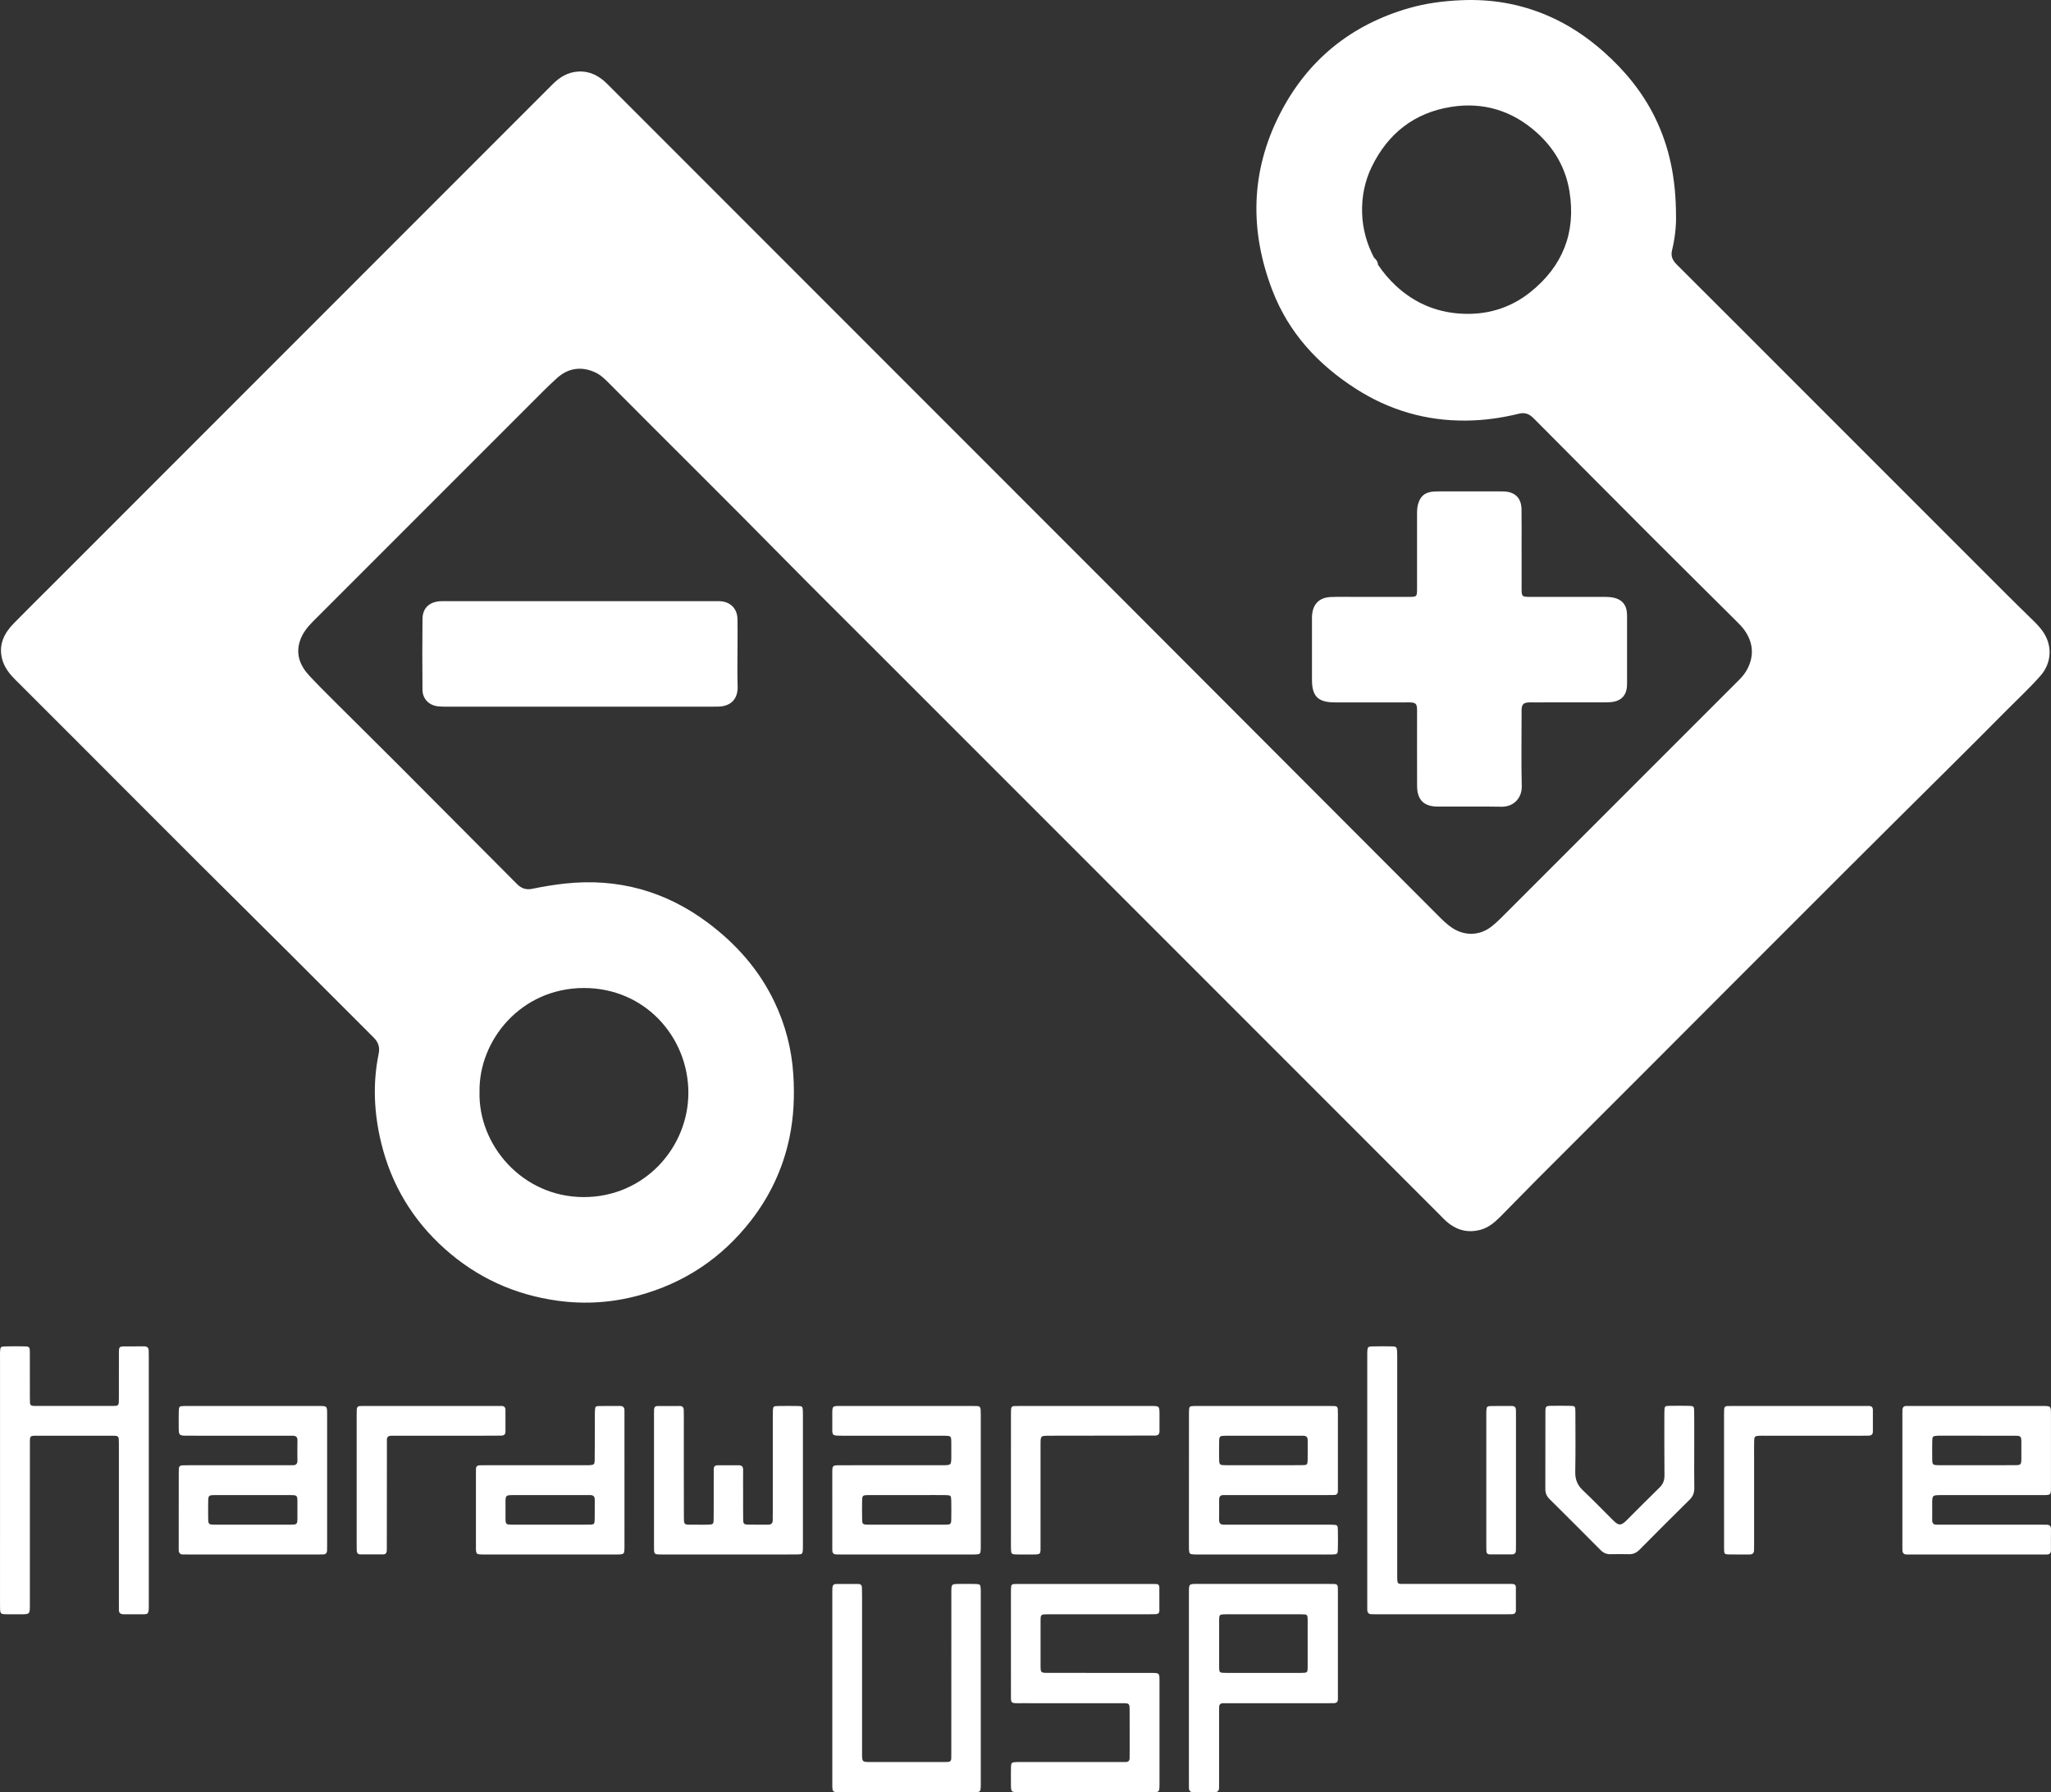 <?xml version="1.0" encoding="utf-8"?>
<!-- Generator: Adobe Illustrator 16.0.0, SVG Export Plug-In . SVG Version: 6.00 Build 0)  -->
<!DOCTYPE svg PUBLIC "-//W3C//DTD SVG 1.1//EN" "http://www.w3.org/Graphics/SVG/1.1/DTD/svg11.dtd">
<svg version="1.1" id="Layer_1" xmlns="http://www.w3.org/2000/svg" xmlns:xlink="http://www.w3.org/1999/xlink" x="0px" y="0px"
	 width="4902.512px" height="4283.363px" viewBox="48.744 44.319 4902.512 4283.363"
	 enable-background="new 48.744 44.319 4902.512 4283.363" xml:space="preserve">
<rect x="48.744" y="44.319" width="4902.512" height="4283.363" fill="#333333" stroke="none"/>
<g>
	<path fill="#FFFFFF" d="M3685.825,1357.437c0,31.549-0.114,63.1,0.041,94.645c0.088,17.703,1.209,18.768,19.066,18.791
		c59.221,0.077,118.442,0.019,177.664,0.045c9.95,0.005,19.774,0.182,29.467,3.582c15.342,5.379,23.262,16.171,25.252,31.775
		c0.627,4.916,0.59,9.937,0.592,14.909c0.039,50.922,0.029,101.84,0.011,152.759c0,3.874,0.012,7.757-0.271,11.616
		c-1.398,19.126-12.316,32.114-31.055,35.772c-7.527,1.471-15.404,1.6-23.123,1.616c-56.453,0.124-112.906,0.063-169.359,0.074
		c-4.428,0-8.885-0.22-13.277,0.191c-10,0.94-13.854,4.653-14.84,14.352c-0.447,4.385-0.193,8.849-0.193,13.276
		c-0.01,57.56-0.979,115.144,0.408,172.671c0.674,27.791-19.447,49.379-48.215,48.866c-50.902-0.91-101.838-0.149-152.754-0.317
		c-32.895-0.108-49.082-16.099-49.221-48.955c-0.229-57.561-0.06-115.123-0.066-172.684c0-4.427,0.193-8.875-0.141-13.28
		c-0.805-10.636-3.402-13.141-14.416-14.01c-3.854-0.305-7.744-0.113-11.619-0.113c-53.688-0.003-107.375-0.002-161.059,0
		c-3.322,0-6.642,0.013-9.968-0.002c-39.561-0.193-53.948-14.59-53.993-54.186c-0.052-47.047-0.017-94.091-0.013-141.138
		c0-3.872-0.112-7.757,0.132-11.616c1.741-28.033,17.192-43.816,45.278-44.924c19.896-0.781,39.843-0.241,59.771-0.248
		c42.061-0.017,84.125,0.033,126.188-0.021c19.25-0.026,19.785-0.469,19.813-19.317c0.08-59.772,0.039-119.549,0.006-179.322
		c-0.004-7.763,0.303-15.384,2.439-22.993c5.082-18.095,14.973-27.348,33.393-29.724c6.01-0.775,12.145-0.775,18.227-0.783
		c47.041-0.059,94.086-0.036,141.134-0.023c4.426,0.001,8.862-0.066,13.278,0.168c26.029,1.39,40.793,15.978,41.234,42.245
		c0.543,32.093,0.131,64.2,0.131,96.301C3685.784,1357.437,3685.807,1357.437,3685.825,1357.437z"/>
	<path fill="#FFFFFF" d="M1435.791,1481.08c106.787,0,213.576-0.002,320.363,0.001c4.426,0,8.86-0.144,13.279,0.064
		c24.855,1.17,41.444,17.393,42.08,42.074c0.541,21.011,0.148,42.047,0.154,63.073c0.012,32.646-0.833,65.316,0.244,97.929
		c1.111,33.659-19.428,48.797-47.316,48.865c-5.532,0.014-11.063,0.183-16.595,0.185c-210.257,0.01-420.516,0.013-630.772-0.023
		c-7.183,0-14.42,0.03-21.541-0.784c-21.71-2.481-36.905-17.962-37.099-39.729c-0.496-56.433-0.559-112.875,0.03-169.308
		c0.281-26.94,17.948-42.287,46.845-42.312C1215.574,1481.023,1325.682,1481.08,1435.791,1481.08z"/>
	<path fill="#FFFFFF" d="M48.806,3582.086c0-97.972,0-195.944,0-293.918c0-4.427-0.176-8.865,0.064-13.281
		c0.614-11.337,1.471-12.459,12.535-12.705c14.938-0.338,29.893-0.346,44.833-0.078c12.953,0.232,13.771,1.061,13.838,14.678
		c0.171,35.428,0.062,70.854,0.083,106.279c0.002,4.427,0.11,8.852,0.199,13.28c0.112,5.436,2.987,8.015,8.348,8.03
		c3.32,0.014,6.64,0.108,9.961,0.11c58.674,0.007,117.345,0.007,176.018-0.002c3.322,0,6.641-0.103,9.962-0.146
		c5.502-0.063,7.962-3.115,8.104-8.346c0.117-4.425,0.186-8.853,0.188-13.279c0.019-34.872-0.073-69.744,0.056-104.617
		c0.055-15.468,0.497-15.791,15.812-15.917c14.391-0.122,28.788,0.169,43.17-0.166c8.294-0.19,12.47,3.021,12.271,11.54
		c-0.116,4.977,0.165,9.961,0.165,14.941c0.011,196.498-0.018,392.998,0.043,589.493c0.008,27.713-0.716,24.257-24.45,24.415
		c-11.62,0.077-23.248-0.177-34.867,0.029c-8.111,0.143-12.66-2.823-12.2-11.585c0.233-4.417,0.003-8.854,0.003-13.283
		c-0.001-124.542-0.001-249.082-0.001-373.626c0-3.874,0.039-7.747-0.012-11.623c-0.207-16.354-0.215-16.596-16.839-16.628
		c-59.78-0.107-119.561-0.107-179.34,0c-16.313,0.029-16.531,0.271-16.542,16.869c-0.07,128.968-0.047,257.935-0.063,386.907
		c-0.003,22.924-0.021,22.931-22.295,22.951c-10.518,0.011-21.033,0.025-31.549-0.024c-16.883-0.084-17.199-0.416-17.449-18.078
		c-0.08-5.534-0.044-11.069-0.044-16.604C48.804,3772.496,48.806,3677.295,48.806,3582.086z"/>
	<path fill="#FFFFFF" d="M2643.24,3829.909c52.023,0,104.048-0.004,156.072,0.007c4.426,0.002,8.853,0.112,13.274,0.192
		c4.769,0.079,7.287,2.945,7.341,7.277c0.213,18.812,0.2,37.622,0.09,56.435c-0.033,5.221-3.035,8.118-8.34,8.284
		c-4.98,0.152-9.961,0.253-14.938,0.257c-78.59,0.014-157.176,0.008-235.766,0.011c-2.771,0-5.535-0.028-8.303,0.012
		c-16.386,0.245-16.582,0.248-16.644,16.894c-0.131,34.865-0.106,69.733-0.006,104.603c0.057,18.45,0.192,18.545,18.342,18.562
		c81.91,0.075,163.822,0.09,245.729,0.131c20.181,0.01,20.207,0.012,20.209,19.889c0.013,80.802,0.004,161.603,0.004,242.408
		c0,3.317,0.123,6.646-0.057,9.961c-0.602,11.271-1.483,12.383-12.531,12.684c-11.61,0.32-23.241,0.086-34.864,0.086
		c-95.744,0-191.492,0.01-287.238-0.006c-20.318-0.002-20.342-0.041-20.403-19.814c-0.037-12.729-0.19-25.463,0.07-38.182
		c0.268-13.016,1.08-13.625,14.538-14.021c3.318-0.099,6.64-0.02,9.962-0.02c78.59,0,157.178,0.003,235.768-0.004
		c4.431,0,8.861-0.184,13.281-0.037c6.9,0.229,10.185-2.813,10.06-9.859c-0.146-8.299,0.141-16.601,0.135-24.903
		c-0.01-29.33-0.004-58.663-0.121-87.994c-0.07-17.702-0.166-17.793-18.906-17.806c-79.694-0.041-159.389,0.008-239.087-0.033
		c-28.316-0.014-25.654,2.151-25.679-26.185c-0.07-78.034-0.026-156.071-0.026-234.106c0-3.321-0.069-6.644,0.024-9.963
		c0.403-14.447,0.458-14.688,15.294-14.713C2534.766,3829.854,2589.004,3829.912,2643.24,3829.909z"/>
	<path fill="#FFFFFF" d="M2393.103,4080.141c0,74.158,0,148.32,0,222.48c0,2.768,0.037,5.537-0.022,8.301
		c-0.343,16.244-0.528,16.625-17.022,16.635c-106.813,0.069-213.629,0.069-320.442,0.008c-16.906-0.01-17.387-0.504-17.392-18.084
		c-0.051-153.855-0.03-307.713-0.015-461.569c0-3.318,0.04-6.646,0.34-9.945c0.479-5.195,3.443-7.938,8.715-7.953
		c17.71-0.051,35.42-0.101,53.128-0.074c5.272,0.013,8.276,2.854,8.548,8.079c0.318,6.075,0.391,12.17,0.393,18.255
		c0.021,126.185,0.008,252.365,0.027,378.55c0.004,20.672,0.061,20.715,20.906,20.728c57.559,0.021,115.115,0.008,172.674-0.006
		c3.873,0,7.746-0.08,11.615-0.215c5.395-0.193,7.963-3.107,7.98-8.447c0.014-4.982,0.121-9.959,0.123-14.943
		c0.027-127.289,0.049-254.58,0.076-381.869c0.002-20,0.018-20.059,19.692-20.188c12.728-0.084,25.466-0.25,38.184,0.12
		c11.104,0.32,11.841,1.315,12.414,12.715c0.221,4.417,0.077,8.854,0.077,13.279
		C2393.103,3930.713,2393.103,4005.423,2393.103,4080.141z"/>
	<path fill="#FFFFFF" d="M1790.557,3759.476c-53.7-0.005-107.396,0.047-161.095-0.03c-17.277-0.026-17.421-0.177-17.427-17.685
		c-0.047-106.293-0.025-212.586-0.017-318.873c0-3.322,0.088-6.639,0.163-9.961c0.119-5.359,2.834-8.182,8.232-8.198
		c17.713-0.047,35.429-0.013,53.141-0.104c6.13-0.029,9.25,3.002,9.525,8.952c0.229,4.972,0.239,9.961,0.242,14.94
		c0.015,76.947-0.201,153.899,0.115,230.847c0.137,33.542-2.253,28.384,28.116,28.888c9.961,0.165,19.936,0.258,29.891-0.068
		c12.095-0.4,13.027-1.164,13.15-13.705c0.276-28.23,0.113-56.467,0.135-84.697c0.007-11.073,0.196-22.146-0.005-33.213
		c-0.126-6.885,2.738-10.307,9.734-10.282c16.606,0.057,33.215,0.111,49.82-0.034c7.689-0.066,10.85,3.366,10.744,11.064
		c-0.244,17.708-0.044,35.43-0.031,53.142c0.019,21.587-0.154,43.185,0.115,64.77c0.139,11.161,1.493,12.638,12.377,12.909
		c15.489,0.388,31-0.115,46.496,0.146c8.464,0.14,12.202-3.443,11.822-11.898c-0.25-5.519,0.128-11.067,0.13-16.603
		c0.021-76.949,0.022-153.899,0.033-230.848c0-3.875-0.125-7.759,0.082-11.623c0.618-11.668,1.126-12.438,12.374-12.652
		c15.497-0.29,31.004-0.267,46.501-0.021c11.75,0.189,12.307,0.902,12.938,11.99c0.219,3.864,0.1,7.747,0.1,11.623
		c0.004,102.969,0.006,205.937,0.006,308.906c0,3.319,0.124,6.65-0.068,9.963c-0.631,10.934-1.48,12.114-12.925,12.246
		c-24.91,0.285-49.823,0.104-74.735,0.109C1850.346,3759.478,1820.451,3759.478,1790.557,3759.476z"/>
	<path fill="#FFFFFF" d="M3316.895,3580.487c0-97.952,0-195.907,0-293.86c0-3.873-0.135-7.754,0.051-11.619
		c0.541-11.275,1.463-12.55,12.428-12.804c15.486-0.36,30.988-0.349,46.479-0.057c10.617,0.198,11.955,1.771,12.465,12.853
		c0.328,7.182,0.222,14.388,0.222,21.578c0.014,170.452,0.014,340.9,0.006,511.354c-0.002,24.563-0.492,21.849,21.215,21.854
		c80.244,0.035,160.488,0.012,240.73,0.02c4.426,0.003,8.852,0.113,13.278,0.134c5.406,0.021,8.32,2.835,8.363,8.106
		c0.146,18.261,0.152,36.521,0.111,54.778c-0.011,5.916-2.9,9.31-9.097,9.376c-3.873,0.038-7.746,0.172-11.616,0.172
		c-104.597,0.016-209.191,0.016-313.787,0.013c-3.318,0-6.639-0.134-9.957-0.095c-7.695,0.086-11-3.901-10.844-11.342
		c0.088-4.428-0.048-8.853-0.048-13.283C3316.895,3778.606,3316.895,3679.549,3316.895,3580.487z"/>
	<path fill="#FFFFFF" d="M4098.477,3512.23c-0.008,29.329-0.305,58.667,0.145,87.993c0.172,11.231-2.842,20.055-11.047,28.141
		c-40.207,39.627-80.084,79.584-119.828,119.67c-7.102,7.158-14.817,10.968-24.944,10.759c-14.938-0.313-29.892-0.277-44.824,0
		c-9.496,0.176-16.854-3.261-23.549-10.002c-40.554-40.843-81.273-81.526-122.129-122.064c-6.767-6.714-9.757-14.194-9.732-23.658
		c0.17-60.878,0.013-121.759,0.136-182.637c0.034-15.749,0.508-16.066,15.604-16.257c13.832-0.171,27.674-0.202,41.508,0.021
		c14.285,0.237,14.531,0.402,14.56,15.4c0.104,47.594,0.594,95.199-0.326,142.781c-0.35,18.117,5.439,31.684,18.479,43.975
		c22.945,21.629,44.854,44.355,67.226,66.598c3.531,3.51,6.93,7.221,10.836,10.266c7.908,6.162,12.658,5.986,20.744-0.416
		c3.024-2.396,5.705-5.236,8.448-7.969c25.095-24.995,49.966-50.22,75.361-74.902c8.574-8.334,12.299-17.43,12.178-29.409
		c-0.477-46.485-0.256-92.979-0.291-139.468c-0.002-4.432-0.092-8.86,0.068-13.282c0.451-12.896,0.67-13.335,13.037-13.559
		c14.941-0.269,29.894-0.263,44.828,0.033c12.385,0.246,13.193,0.899,13.359,13.353c0.328,24.346,0.135,48.7,0.155,73.05
		C4098.481,3497.84,4098.477,3505.033,4098.477,3512.23z"/>
	<path fill="#FFFFFF" d="M4169.713,3582.219c0-52.017-0.008-104.031,0.006-156.046c0-4.427,0.067-8.854,0.211-13.271
		c0.174-5.275,2.797-8.175,8.256-8.2c3.873-0.014,7.748-0.127,11.619-0.127c105.688-0.007,211.375-0.007,317.069-0.007
		c2.765,0,5.535,0.12,8.295-0.01c6.801-0.322,10.358,2.584,10.328,9.652c-0.08,17.155-0.121,34.307,0.008,51.461
		c0.056,7.232-3.953,9.707-10.396,9.802c-4.977,0.07-9.957,0.152-14.938,0.152c-77.469,0.011-154.938,0.006-232.404,0.011
		c-4.428,0-8.865-0.149-13.278,0.095c-11.285,0.628-12.437,1.493-12.783,12.532c-0.399,12.712-0.135,25.447-0.14,38.177
		c-0.004,69.725-0.004,139.441-0.008,209.161c-0.002,4.429-0.164,8.856-0.098,13.282c0.115,7.779-3.865,10.713-11.363,10.621
		c-16.041-0.208-32.098,0.208-48.135-0.145c-11.252-0.25-12.08-1.068-12.158-12.801c-0.223-34.855-0.09-69.722-0.094-104.58
		C4169.705,3622.056,4169.713,3602.136,4169.713,3582.219z"/>
	<path fill="#FFFFFF" d="M901.266,3582.174c-0.002-52-0.007-103.997,0.006-155.994c0.001-4.423,0.071-8.85,0.229-13.27
		c0.188-5.254,2.814-8.182,8.256-8.233c3.315-0.035,6.635-0.106,9.955-0.108c106.207-0.004,212.418,0,318.627,0
		c2.766,0,5.537,0.135,8.296,0c6.853-0.332,10.344,2.725,10.328,9.709c-0.044,17.146-0.074,34.295-0.005,51.444
		c0.027,7.181-3.939,9.647-10.482,9.636c-6.636-0.006-13.273,0.264-19.912,0.264c-75.783,0.021-151.567,0.012-227.352,0.021
		c-4.979,0-9.959,0.154-14.937,0.075c-7.591-0.113-11.221,3.395-10.754,11.1c0.202,3.307,0.062,6.635,0.06,9.957
		c-0.063,81.316-0.133,162.632-0.203,243.946c-0.004,3.318,0.089,6.644-0.107,9.947c-0.302,5.072-2.766,8.506-8.163,8.543
		c-18.249,0.137-36.501,0.14-54.751,0.07c-6.13-0.023-8.905-3.499-8.905-9.499c0.002-4.977-0.174-9.953-0.174-14.932
		C901.26,3683.959,901.266,3633.063,901.266,3582.174z"/>
	<path fill="#FFFFFF" d="M2465.207,3581.35c0-52.017-0.006-104.029,0.015-156.044c0-4.418,0.08-8.85,0.3-13.264
		c0.227-4.543,2.688-7.109,7.296-7.271c4.423-0.154,8.851-0.193,13.274-0.195c104.58-0.008,209.161-0.016,313.739,0
		c20.418,0.002,20.438,0.047,20.472,21.279c0.02,12.729-0.162,25.454-0.007,38.18c0.095,7.476-2.868,11.476-10.729,11.211
		c-4.42-0.147-8.851,0.05-13.275,0.056c-79.125,0.112-158.248,0.221-237.371,0.331c-0.555,0.005-1.108,0-1.664,0.005
		c-21.227,0.079-21.264,0.079-21.268,20.722c-0.012,79.128,0.053,158.253-0.029,237.38c-0.027,27.791,2.908,25.664-26.043,25.733
		c-10.512,0.022-21.032,0.22-31.537-0.08c-11.928-0.338-12.768-1.279-13.107-13.707c-0.243-8.846-0.063-17.707-0.063-26.559
		C2465.207,3673.2,2465.207,3627.272,2465.207,3581.35z"/>
	<path fill="#FFFFFF" d="M3672.404,3582.196c-0.004,51.47,0.002,102.938-0.008,154.406c-0.002,4.426-0.07,8.854-0.168,13.279
		c-0.129,5.985-3.168,9.337-9.205,9.366c-17.705,0.091-35.41,0.076-53.117,0.029c-5.334-0.017-8.11-2.854-8.254-8.199
		c-0.086-3.318-0.182-6.637-0.182-9.955c-0.014-105.705-0.01-211.407-0.008-317.11c0-2.213-0.07-4.433,0.049-6.639
		c0.598-11.408,1.312-12.477,12.414-12.695c16.045-0.313,32.103,0.044,48.146-0.104c6.955-0.063,10.207,3.112,10.213,9.938
		c0.006,4.428,0.112,8.854,0.112,13.283C3672.404,3479.261,3672.404,3530.73,3672.404,3582.196z"/>
	<path fill="#FFFFFF" d="M4931.705,1553.479c-6.086-8.627-13.146-16.402-20.656-23.785c-21.311-20.952-42.793-41.733-63.926-62.86
		c-163.258-163.186-326.455-326.428-489.66-489.666c-100.191-100.21-200.271-200.533-300.687-300.516
		c-9.941-9.898-14.841-19.89-11.388-33.941c7.427-30.267,10.185-61.084,9.535-82.653c-0.19-88.765-15.541-164.54-50.717-235.862
		c-29.804-60.433-71.806-111.328-121.938-155.899c-39.586-35.192-83.131-64.33-131.686-85.549
		c-67.017-29.29-137.049-41.258-210.267-37.87c-41.754,1.936-82.834,7.219-122.756,18.617
		c-139.301,39.77-243.582,124.367-309.412,252.984c-70.318,137.374-72.899,279.576-17.693,422.716
		c38.826,100.679,108.646,176.097,198.517,233.873c80.311,51.63,168.254,77.324,263.834,76.459
		c42.799-0.385,84.949-6.218,126.41-16.456c12.795-3.16,22.801-0.372,32.045,7.895c3.715,3.316,7.162,6.932,10.676,10.463
		c90.594,91.02,181.043,182.186,271.815,273.027c68.074,68.125,136.6,135.8,204.828,203.771c7.043,7.013,14.295,14.075,19.979,22.15
		c20.533,29.155,23.61,59.982,7.229,92.28c-5.347,10.537-12.731,19.309-21.008,27.585
		c-189.092,189.061-378.119,378.184-567.229,567.223c-7.423,7.42-15.199,14.597-23.451,21.063
		c-28.438,22.28-64.041,23.328-94.281,3.374c-13.047-8.604-23.891-19.668-34.842-30.637
		c-251.533-251.954-502.984-503.99-754.633-755.832C2355.51,1100.307,1980.538,725.32,1605.622,350.278
		c-35.22-35.231-70.494-70.413-105.696-105.662c-19.24-19.267-41.686-30.971-69.631-29.236
		c-24.52,1.519-43.844,13.499-60.824,30.485c-399.997,400.167-800.053,800.279-1200.096,1200.4
		c-29.358,29.364-58.975,58.475-87.983,88.18c-22.793,23.336-36.182,50.348-27.757,84.109c4.989,20.003,17.238,35.83,31.442,49.985
		c194.491,193.779,387.585,388.956,582.854,581.964c91.739,90.676,182.358,182.483,273.87,273.397
		c11.496,11.425,15.218,23.505,12.074,38.879c-14.559,71.188-11.15,141.86,5.873,212.248
		c24.287,100.406,75.188,184.987,151.874,253.718c77.091,69.088,167.318,110.104,270.137,124.268
		c65.781,9.059,130.587,4.578,194.089-12.701c108.574-29.545,198.001-89.178,267.313-178.08
		c45.933-58.912,77.02-124.934,92.465-198.212c10.582-50.194,12.668-100.782,9.358-151.878
		c-3.95-60.979-19.005-118.885-45.354-173.906c-36.653-76.534-91.343-138.101-158.81-188.537
		c-101.532-75.904-215.465-107.358-341.793-93.684c-26.458,2.864-52.572,7.344-78.591,12.629
		c-14.344,2.913-26.132-1.347-36.095-11.689c-3.839-3.982-7.81-7.847-11.714-11.768c-89.832-90.206-179.563-180.507-269.523-270.58
		c-52.021-52.084-104.474-103.736-156.596-155.725c-19.59-19.539-39.185-39.102-58.063-59.318
		c-22.083-23.648-33.397-50.859-22.721-83.525c5.978-18.288,17.652-32.933,31.129-46.406
		c173.026-172.973,345.956-346.04,518.978-519.015c21.132-21.124,41.991-42.591,64.176-62.565
		c26.812-24.146,57.915-28.815,90.949-13.996c14.802,6.64,26.015,18.602,37.35,30.005
		c138.556,139.372,278.418,277.438,416.295,417.489c69.898,71.003,140.778,141.046,211.225,211.512
		c449.694,449.807,899.389,899.611,1349.121,1349.383c9.383,9.379,18.202,19.398,28.946,27.328
		c21.836,16.105,45.798,20.752,72.242,14.139c20.312-5.082,35.287-18.08,49.394-32.197c29.729-29.753,58.739-60.225,88.522-89.921
		c326.51-325.591,651.114-653.091,978.762-977.552c47.596-47.132,94.922-94.532,142.086-142.101
		c27.27-27.504,55.776-53.829,81.385-82.959C4953.063,1628.718,4955.084,1586.629,4931.705,1553.479z M3706.965,742.362
		c-49.037,39.32-106.582,55.771-169.162,51.396c-58.193-4.069-109.197-26.329-152.191-66.202
		c-16.293-15.11-30.533-31.958-42.938-50.378c-3.728-5.332-5.99-11.486-9.535-16.922c-17.465-33.372-27.367-68.958-28.535-106.503
		c-1.207-38.679,6.072-76.078,23.109-111.03c38.844-79.688,101.977-128.992,189.428-142.937
		c76.873-12.258,146.004,8.744,204.41,60.961c42.178,37.713,69.521,84.53,78.664,140.662
		C3816.23,599.697,3784.18,680.452,3706.965,742.362z M1194.978,2653.478c-2.112-121.814,97.903-247.357,248.896-247.852
		c146.908-0.481,250.872,118.039,250.283,251.463c-0.574,130.588-105.442,248.47-250.509,248.229
		C1297.498,2905.075,1191.435,2781.074,1194.978,2653.478z"/>
	<path fill="#FFFFFF" d="M3333.137,660.255c5.6,4.277,8.918,9.838,9.535,16.922C3337.455,672.684,3333.85,667.286,3333.137,660.255z
		"/>
	<path fill="#FFFFFF" d="M3246.711,3702.283c-0.199-13.214-0.627-13.48-14.406-13.951c-4.424-0.146-8.857-0.045-13.283-0.045
		c-77.482-0.006-154.961,0-232.443,0c-3.875,0-7.756-0.184-11.618,0c-8.154,0.381-12.345-2.853-12.195-11.541
		c0.271-16.047,0.162-32.097,0.088-48.147c-0.035-7.457,3.125-11.396,10.938-11.087c4.42,0.177,8.854-0.02,13.282-0.02
		c78.586-0.004,157.175-0.004,235.765-0.017c4.979,0,9.957-0.108,14.938-0.164c6.207-0.067,8.922-3.42,8.9-9.399
		c-0.011-3.322,0.092-6.646,0.092-9.963c0.008-58.111,0.008-116.222-0.014-174.332c0-3.871-0.062-7.75-0.261-11.615
		c-0.233-4.575-2.78-7.053-7.344-7.229c-4.424-0.167-8.853-0.197-13.277-0.197c-52.024-0.013-104.047-0.009-156.067-0.009
		c-47.597,0-95.193,0-142.789,0c-7.746,0-15.496-0.17-23.242,0.048c-12.191,0.336-12.607,0.871-13.043,13.563
		c-0.074,2.209-0.004,4.427-0.006,6.64c-0.041,105.153-0.082,210.305-0.123,315.454c0,2.218-0.08,4.438,0.063,6.64
		c0.695,10.938,1.668,11.937,12.863,12.5c4.416,0.224,8.852,0.064,13.279,0.064c94.082,0,188.17,0,282.256,0.007
		c11.065,0,22.139,0.273,33.203,0.009c13.596-0.325,14.211-0.914,14.434-14.039
		C3246.941,3731.066,3246.928,3716.67,3246.711,3702.283z M2962.852,3491.313c0.25-15.021,0.654-15.399,16.328-15.594
		c14.379-0.181,28.768-0.05,43.149-0.05c43.148,0,86.298,0,129.443,0.002c3.873,0.004,7.748,0.158,11.617,0.063
		c7.446-0.176,11.205,3.005,11.116,10.823c-0.168,15.48,0.332,30.975-0.067,46.451c-0.316,12.135-1.183,12.944-13.726,13.039
		c-30.975,0.239-61.957,0.082-92.938,0.082c0,0.008,0,0.016,0,0.022c-29.316,0-58.637,0.098-87.955-0.036
		c-16.535-0.079-16.781-0.39-16.988-16.637C2962.672,3516.759,2962.641,3504.032,2962.852,3491.313z"/>
	<path fill="#FFFFFF" d="M4951.252,3699.447c0.139-7.753-3.183-11.188-10.752-11.068c-4.424,0.07-8.853-0.093-13.275-0.093
		c-78.559,0-157.123,0.011-235.682,0.013c-4.429,0-8.857-0.183-13.277-0.041c-7.545,0.248-11.123-2.986-10.975-10.812
		c0.25-12.719-0.006-25.448,0.02-38.174c0.049-21.664,0.074-21.703,22.08-21.707c80.775-0.024,161.549,0.017,242.32-0.039
		c19.387-0.013,19.469-0.132,19.479-18.841c0.041-58.092,0.041-116.183,0-174.272c-0.013-19.774-0.084-19.832-20.354-19.837
		c-105.117-0.02-210.233-0.009-315.352-0.009c-2.768,0-5.547,0.206-8.295-0.021c-7.887-0.657-11.131,3.285-11.084,10.743
		c0.014,3.319-0.074,6.637-0.074,9.956c-0.006,104.565-0.006,209.127,0,313.688c0,3.32,0.115,6.644,0.074,9.957
		c-0.086,7.798,4.01,10.896,11.461,10.57c3.867-0.169,7.746,0.014,11.619,0.014c51.449,0.002,102.902,0,154.354,0
		c52.004,0.002,104.008,0.002,156.015,0c3.875,0,7.746-0.093,11.617-0.033c6.944,0.097,9.99-3.438,9.974-10.204
		C4951.098,3732.638,4950.951,3716.041,4951.252,3699.447z M4667.446,3488.237c0.272-11.245,1.037-11.712,12.539-12.583
		c1.651-0.128,3.313-0.16,4.972-0.158c59.651,0.055,119.313,0.045,178.967,0.234c15.817,0.051,16.442,0.954,16.498,17.201
		c0.047,12.703,0.135,25.41-0.021,38.113c-0.16,13.8-1.09,14.925-15.313,15.026c-30.383,0.216-60.765,0.067-91.146,0.073
		c-29.83,0.01-59.655,0.104-89.485-0.029c-16.578-0.076-16.929-0.484-17.088-16.449
		C4667.231,3515.855,4667.115,3502.041,4667.446,3488.237z"/>
	<path fill="#FFFFFF" d="M830.69,3424.483c-0.006-19.849-0.098-19.902-20.405-19.907c-104.629-0.017-209.258-0.009-313.889-0.009
		c-2.215,0-4.432-0.058-6.642,0.022c-12.735,0.455-13.292,0.764-13.672,13.062c-0.354,11.616-0.174,23.245-0.158,34.875
		c0.03,22.986,0.051,23.075,22.417,23.084c72.521,0.044,145.042,0.015,217.563,0.021c10.517,0,21.033,0.184,31.546,0.016
		c7.917-0.125,12.534,2.311,12.309,11.381c-0.398,16.039-0.234,32.102-0.074,48.146c0.077,7.7-3.481,11.141-11.04,10.959
		c-4.426-0.109-8.856,0.049-13.287,0.049c-78.608,0.002-157.219,0-235.831,0.012c-4.979,0.004-9.965,0.041-14.938,0.271
		c-5.105,0.238-8.276,2.68-8.355,8.173c-0.056,3.875-0.185,7.751-0.188,11.625c-0.051,58.126-0.086,116.253-0.122,174.382
		c0,2.213,0.148,4.434,0.037,6.641c-0.417,8.118,2.786,12.642,11.516,12.175c3.862-0.205,7.748,0.018,11.624,0.018
		c51.482,0.002,102.966,0,154.451,0c51.483,0,102.967,0.002,154.453-0.005c4.428,0,8.857-0.033,13.283-0.117
		c6.091-0.118,9.016-3.479,9.27-9.359c0.142-3.317,0.146-6.644,0.146-9.961C830.711,3634.849,830.725,3529.666,830.69,3424.483z
		 M759.653,3672.569c-0.168,14.938-0.682,15.437-16.274,15.673c-11.614,0.175-23.232,0.051-34.85,0.051
		c-48.128-0.002-96.256,0.063-144.384-0.047c-17.51-0.041-17.613-0.254-17.8-17.625c-0.14-12.72-0.205-25.451,0.063-38.17
		c0.295-13.85,1.202-14.793,15.534-14.875c30.423-0.173,60.85-0.057,91.275-0.059c30.426-0.004,60.854-0.122,91.277,0.052
		c14.07,0.077,14.968,1.104,15.15,15.17C759.816,3646.018,759.802,3659.295,759.653,3672.569z"/>
	<path fill="#FFFFFF" d="M2393.099,3738.362c0.001-104.061,0.004-208.122-0.01-312.184c-0.002-4.423-0.082-8.854-0.311-13.27
		c-0.271-5.255-3.08-8.085-8.438-8.171c-4.426-0.068-8.854-0.163-13.279-0.165c-51.477-0.011-102.953-0.007-154.429-0.007
		c-53.14,0-106.275-0.021-159.414,0.009c-18.985,0.015-18.995,0.071-19.04,19.608c-0.018,8.305-0.069,16.608,0.025,24.912
		c0.313,27.087-3.883,26.543,27.351,26.539c76.386-0.012,152.77-0.005,229.153-0.005c3.875,0,7.752-0.061,11.625,0.022
		c15.627,0.344,16.026,0.633,16.301,15.68c0.201,11.065,0.107,22.141,0.054,33.211c-0.106,21.584-0.134,21.625-22.008,21.633
		c-81.367,0.02-162.732-0.029-244.099,0.045c-17.754,0.012-18.383,0.52-18.412,17.107c-0.103,60.334-0.004,120.667,0.021,181.001
		c0.001,1.661,0.074,3.32,0.058,4.979c-0.068,6.867,3.355,10.146,10.178,10.088c4.429-0.038,8.856,0.072,13.283,0.072
		c102.953,0.007,205.907,0.007,308.861,0.004c3.321,0,6.65,0.136,9.961-0.049c11.174-0.613,11.848-1.316,12.498-12.762
		C2393.186,3743.905,2393.097,3741.131,2393.099,3738.362z M2322.582,3674.246c-0.205,12.896-1.041,13.852-14.599,13.952
		c-30.438,0.226-60.877,0.07-91.313,0.073c-30.438,0.004-60.879,0.139-91.316-0.055c-15.367-0.096-15.72-0.594-15.922-15.985
		c-0.174-13.279-0.219-26.565,0.023-39.846c0.257-14.048,0.907-14.765,15.428-14.812c43.167-0.141,86.334-0.062,129.503-0.062
		c18.262,0,36.528-0.188,54.789,0.089c12.265,0.188,13.103,1.071,13.36,13.479
		C2322.834,3645.468,2322.808,3659.86,2322.582,3674.246z"/>
	<path fill="#FFFFFF" d="M3246.773,4096.178c0-82.418,0-164.838-0.014-247.254c0-3.875-0.063-7.746-0.24-11.611
		c-0.211-4.59-2.75-7.041-7.305-7.256c-3.316-0.153-6.636-0.142-9.951-0.142c-106.205-0.041-212.412-0.098-318.615-0.092
		c-19.879,0-20.004,0.106-20.021,20.071c-0.055,76.332-0.021,152.668-0.027,229c-0.004,74.123-0.006,148.244,0,222.365
		c0,4.979,0.244,9.963,0.088,14.937c-0.223,7.353,2.541,11.498,10.516,11.431c17.146-0.152,34.295-0.086,51.443-0.066
		c6.963,0.009,9.947-3.744,10.017-10.352c0.043-4.429,0.09-8.851,0.09-13.277c0.008-55.314,0.004-110.631,0.012-165.943
		c0-4.426,0.156-8.852,0.099-13.272c-0.095-7.002,3.399-9.996,10.248-9.75c4.42,0.162,8.846-0.026,13.272-0.026
		c79.104-0.006,158.201-0.002,237.303-0.008c4.425,0,8.849-0.076,13.275-0.104c6.871-0.04,10.047-3.513,9.764-10.353
		C3246.609,4101.715,3246.773,4098.945,3246.773,4096.178z M3174.452,4027.093c-0.065,15.104-0.424,15.372-16.207,15.392
		c-59.68,0.086-119.366,0.086-179.047,0.003c-15.824-0.019-16.254-0.333-16.328-15.313c-0.176-36.477-0.18-72.948,0.017-109.422
		c0.082-15.078,0.428-15.254,16.281-15.312c29.842-0.112,59.686-0.03,89.524-0.03c29.844,0,59.687-0.078,89.527,0.03
		c15.922,0.058,16.17,0.2,16.231,15.242C3174.605,3954.147,3174.616,3990.625,3174.452,4027.093z"/>
	<path fill="#FFFFFF" d="M1541.409,3427.763c0-3.871-0.21-7.753-0.026-11.616c0.406-8.481-3.502-11.843-11.946-11.658
		c-15.483,0.35-30.984-0.105-46.469,0.161c-11.343,0.201-11.711,0.748-12.243,12.612c-0.274,6.075-0.078,12.167-0.096,18.256
		c-0.105,32.085-0.03,64.175-0.402,96.257c-0.152,13.178-1.196,13.827-14.379,14.354c-4.418,0.176-8.852,0.054-13.276,0.054
		c-77.453,0-154.907-0.002-232.359,0.007c-4.979,0-9.957,0.115-14.935,0.165c-6.193,0.062-8.94,3.34-8.863,9.366
		c0.041,3.319-0.093,6.638-0.093,9.956c-0.006,58.089-0.032,116.181,0.011,174.271c0.013,19.405,0.092,19.493,18.944,19.511
		c53.112,0.048,106.224,0.018,159.332,0.018c7.195,0.002,14.385,0,21.579,0c45.364,0,90.73,0.04,136.097-0.02
		c19.007-0.025,19.007-0.12,19.128-19.668c0.005-1.105,0.002-2.209,0.002-3.317
		C1541.412,3633.568,1541.412,3530.666,1541.409,3427.763z M1470.23,3674.959c-0.208,12.185-0.959,13.112-13.479,13.215
		c-30.981,0.254-61.964,0.085-92.946,0.099c-29.877,0.011-59.754,0.11-89.628-0.03c-16.602-0.077-17.058-0.668-17.129-16.609
		c-0.061-12.727-0.086-25.448,0.017-38.176c0.115-14.582,1.226-15.854,16.313-15.887c50.348-0.125,100.692-0.056,151.039-0.052
		c11.618,0,23.239,0.173,34.854,0.002c7.64-0.106,11.183,3.363,11.129,10.967C1470.287,3643.977,1470.496,3659.472,1470.23,3674.959
		z"/>
</g>
</svg>
